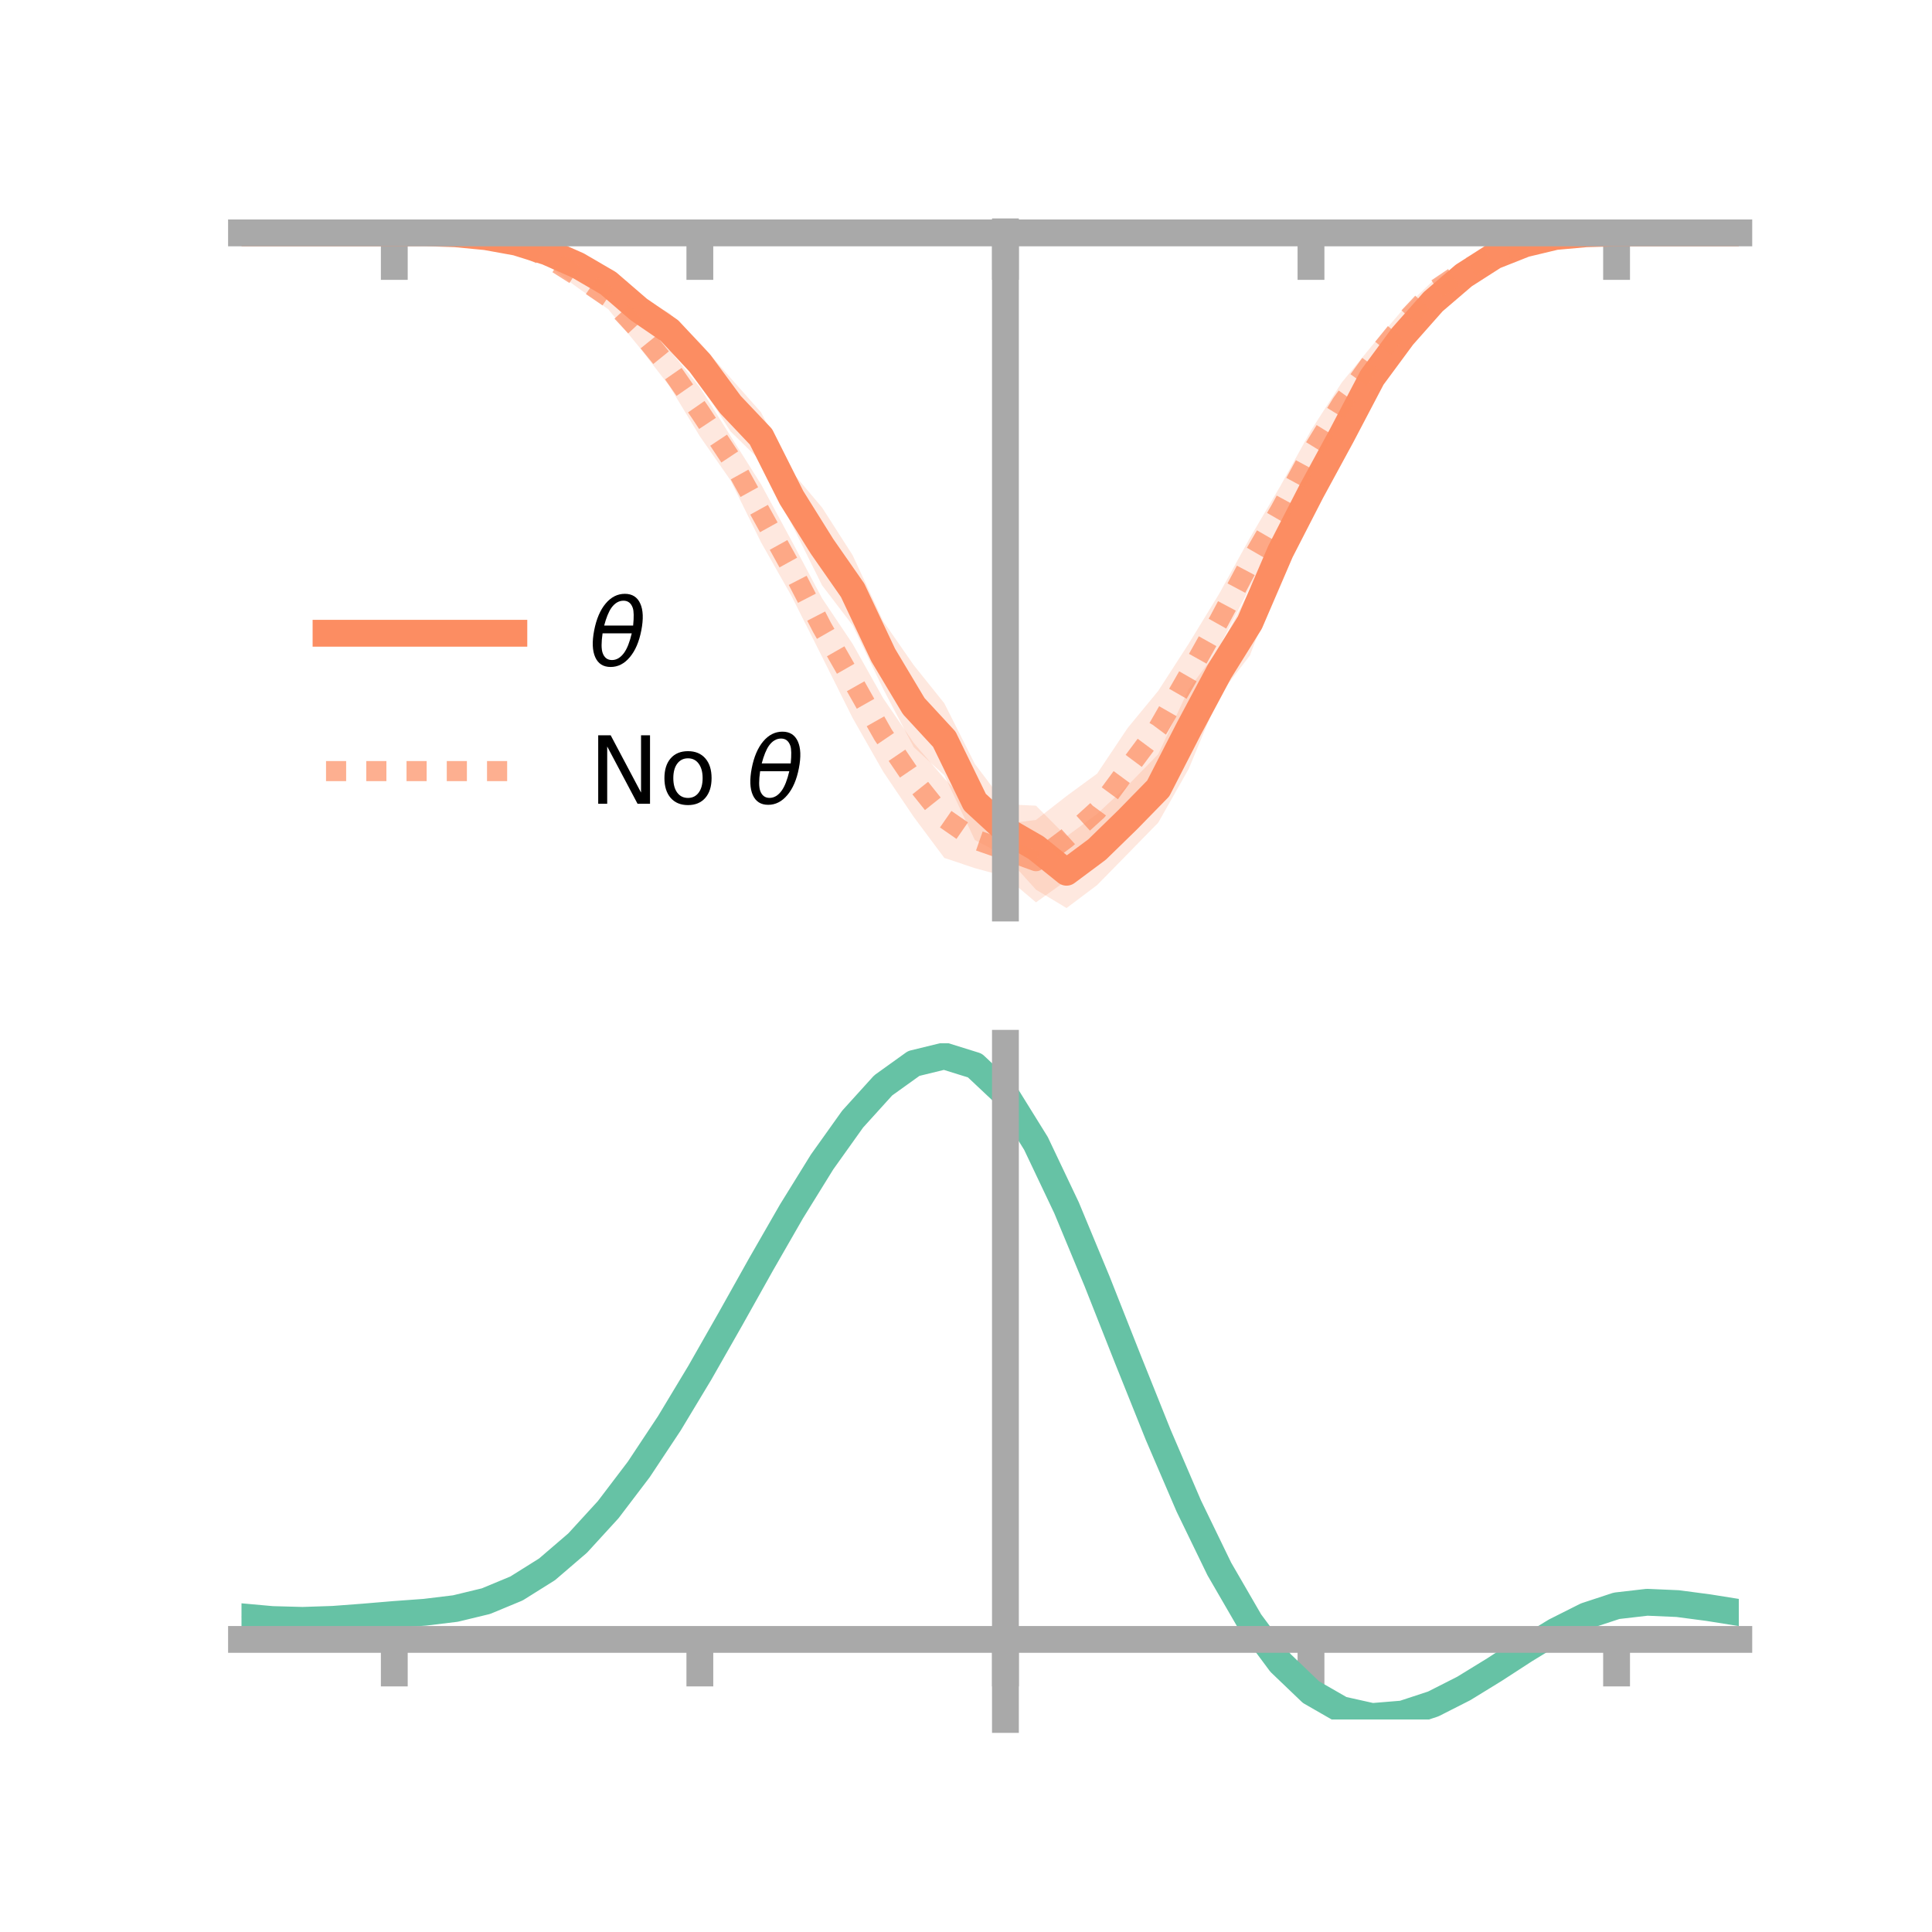 <?xml version="1.0" encoding="utf-8" standalone="no"?>
<!DOCTYPE svg PUBLIC "-//W3C//DTD SVG 1.1//EN"
  "http://www.w3.org/Graphics/SVG/1.1/DTD/svg11.dtd">
<!-- Created with matplotlib (https://matplotlib.org/) -->
<svg height="144pt" version="1.1" viewBox="0 0 144 144" width="144pt" xmlns="http://www.w3.org/2000/svg" xmlns:xlink="http://www.w3.org/1999/xlink">
 <defs>
  <style type="text/css">*{stroke-linecap:butt;stroke-linejoin:round;}</style>
 </defs>
 <g id="figure_1">
  <g id="patch_1">
   <path d="M 0 144 
L 144 144 
L 144 0 
L 0 0 
z
" style="fill:none;"/>
  </g>
  <g id="axes_1">
   <g id="patch_2">
    <path d="M 18 67.68 
L 129.6 67.68 
L 129.6 17.28 
L 18 17.28 
z
" style="fill:none;"/>
   </g>
   <g id="PolyCollection_1">
    <path clip-path="url(#p32e8352035)" d="M 18 17.359 
L 18 17.359 
L 20.278 17.359 
L 22.555 17.359 
L 24.833 17.359 
L 27.11 17.359 
L 29.388 17.359 
L 31.665 17.3 
L 33.943 17.28 
L 36.22 17.351 
L 38.498 17.533 
L 40.776 18.164 
L 43.053 19.088 
L 45.331 20.089 
L 47.608 22.079 
L 49.886 23.332 
L 52.163 25.551 
L 54.441 28.158 
L 56.718 30.728 
L 58.996 35.134 
L 61.273 37.829 
L 63.551 41.383 
L 65.829 46.299 
L 68.106 49.578 
L 70.384 52.419 
L 72.661 56.939 
L 74.939 59.95 
L 77.216 60.05 
L 79.494 62.343 
L 81.771 60.663 
L 84.049 58.549 
L 86.327 56.216 
L 88.604 51.352 
L 90.882 48.307 
L 93.159 43.945 
L 95.437 39.355 
L 97.714 35.054 
L 99.992 30.884 
L 102.269 26.962 
L 104.547 24.052 
L 106.824 21.595 
L 109.102 19.839 
L 111.38 18.534 
L 113.657 17.849 
L 115.935 17.469 
L 118.212 17.361 
L 120.49 17.358 
L 122.767 17.359 
L 125.045 17.359 
L 127.322 17.359 
L 129.6 17.359 
L 129.6 17.359 
L 129.6 17.359 
L 127.322 17.359 
L 125.045 17.359 
L 122.767 17.359 
L 120.49 17.362 
L 118.212 17.486 
L 115.935 17.786 
L 113.657 18.496 
L 111.38 19.615 
L 109.102 21.227 
L 106.824 23.373 
L 104.547 26.059 
L 102.269 29.32 
L 99.992 34.075 
L 97.714 38.291 
L 95.437 42.856 
L 93.159 48.858 
L 90.882 51.813 
L 88.604 57.297 
L 86.327 61.316 
L 84.049 63.647 
L 81.771 65.971 
L 79.494 67.68 
L 77.216 66.312 
L 74.939 63.788 
L 72.661 62.614 
L 70.384 57.781 
L 68.106 55.688 
L 65.829 51.35 
L 63.551 46.611 
L 61.273 43.628 
L 58.996 39.035 
L 56.718 34.382 
L 54.441 32.148 
L 52.163 28.571 
L 49.886 25.919 
L 47.608 24.051 
L 45.331 22.115 
L 43.053 20.461 
L 40.776 19.378 
L 38.498 18.576 
L 36.22 17.934 
L 33.943 17.563 
L 31.665 17.397 
L 29.388 17.359 
L 27.11 17.359 
L 24.833 17.359 
L 22.555 17.359 
L 20.278 17.359 
L 18 17.359 
z
" style="fill:#fc8d62;fill-opacity:0.2;"/>
   </g>
   <g id="PolyCollection_2">
    <path clip-path="url(#p32e8352035)" d="M 18 17.359 
L 18 17.359 
L 20.278 17.359 
L 22.555 17.359 
L 24.833 17.359 
L 27.11 17.359 
L 29.388 17.359 
L 31.665 17.309 
L 33.943 17.297 
L 36.22 17.373 
L 38.498 17.744 
L 40.776 18.53 
L 43.053 19.75 
L 45.331 21.241 
L 47.608 23.371 
L 49.886 26.067 
L 52.163 28.873 
L 54.441 32.484 
L 56.718 36.084 
L 58.996 40.301 
L 61.273 44.595 
L 63.551 47.992 
L 65.829 52.044 
L 68.106 55.376 
L 70.384 58.027 
L 72.661 60.425 
L 74.939 61.396 
L 77.216 61.113 
L 79.494 59.332 
L 81.771 57.663 
L 84.049 54.26 
L 86.327 51.494 
L 88.604 47.969 
L 90.882 44.236 
L 93.159 40.096 
L 95.437 36.215 
L 97.714 32.081 
L 99.992 28.53 
L 102.269 25.753 
L 104.547 23.088 
L 106.824 20.91 
L 109.102 19.584 
L 111.38 18.521 
L 113.657 17.799 
L 115.935 17.424 
L 118.212 17.338 
L 120.49 17.359 
L 122.767 17.359 
L 125.045 17.359 
L 127.322 17.359 
L 129.6 17.359 
L 129.6 17.359 
L 129.6 17.359 
L 127.322 17.359 
L 125.045 17.359 
L 122.767 17.359 
L 120.49 17.36 
L 118.212 17.465 
L 115.935 17.735 
L 113.657 18.46 
L 111.38 19.429 
L 109.102 20.766 
L 106.824 22.502 
L 104.547 25.179 
L 102.269 28.133 
L 99.992 31.652 
L 97.714 35.515 
L 95.437 39.777 
L 93.159 43.78 
L 90.882 48.22 
L 88.604 52.624 
L 86.327 57.027 
L 84.049 60.375 
L 81.771 63.163 
L 79.494 65.621 
L 77.216 67.257 
L 74.939 65.328 
L 72.661 64.707 
L 70.384 63.944 
L 68.106 60.891 
L 65.829 57.519 
L 63.551 53.516 
L 61.273 48.953 
L 58.996 44.428 
L 56.718 40.411 
L 54.441 35.786 
L 52.163 32.52 
L 49.886 28.765 
L 47.608 25.828 
L 45.331 23.046 
L 43.053 21.44 
L 40.776 19.765 
L 38.498 18.565 
L 36.22 17.91 
L 33.943 17.63 
L 31.665 17.426 
L 29.388 17.359 
L 27.11 17.359 
L 24.833 17.359 
L 22.555 17.359 
L 20.278 17.359 
L 18 17.359 
z
" style="fill:#fc8d62;fill-opacity:0.2;"/>
   </g>
   <g id="matplotlib.axis_1">
    <g id="xtick_1">
     <g id="line2d_1">
      <defs>
       <path d="M 0 0 
L 0 3.5 
" id="medf3c3830b" style="stroke:#a9a9a9;stroke-width:2;"/>
      </defs>
      <g>
       <use style="fill:#a9a9a9;stroke:#a9a9a9;stroke-width:2;" x="29.388" xlink:href="#medf3c3830b" y="17.359"/>
      </g>
     </g>
    </g>
    <g id="xtick_2">
     <g id="line2d_2">
      <g>
       <use style="fill:#a9a9a9;stroke:#a9a9a9;stroke-width:2;" x="52.163" xlink:href="#medf3c3830b" y="17.359"/>
      </g>
     </g>
    </g>
    <g id="xtick_3">
     <g id="line2d_3">
      <g>
       <use style="fill:#a9a9a9;stroke:#a9a9a9;stroke-width:2;" x="74.939" xlink:href="#medf3c3830b" y="17.359"/>
      </g>
     </g>
    </g>
    <g id="xtick_4">
     <g id="line2d_4">
      <g>
       <use style="fill:#a9a9a9;stroke:#a9a9a9;stroke-width:2;" x="97.714" xlink:href="#medf3c3830b" y="17.359"/>
      </g>
     </g>
    </g>
    <g id="xtick_5">
     <g id="line2d_5">
      <g>
       <use style="fill:#a9a9a9;stroke:#a9a9a9;stroke-width:2;" x="120.49" xlink:href="#medf3c3830b" y="17.359"/>
      </g>
     </g>
    </g>
   </g>
   <g id="matplotlib.axis_2"/>
   <g id="line2d_6">
    <path clip-path="url(#p32e8352035)" d="M 18 17.359 
L 20.278 17.359 
L 22.555 17.359 
L 24.833 17.359 
L 27.11 17.359 
L 29.388 17.359 
L 31.665 17.348 
L 33.943 17.422 
L 36.22 17.642 
L 38.498 18.054 
L 40.776 18.771 
L 43.053 19.775 
L 45.331 21.102 
L 47.608 23.065 
L 49.886 24.626 
L 52.163 27.061 
L 54.441 30.153 
L 56.718 32.555 
L 58.996 37.084 
L 61.273 40.729 
L 63.551 43.997 
L 65.829 48.825 
L 68.106 52.633 
L 70.384 55.1 
L 72.661 59.777 
L 74.939 61.869 
L 77.216 63.181 
L 79.494 65.012 
L 81.771 63.317 
L 84.049 61.098 
L 86.327 58.766 
L 88.604 54.325 
L 90.882 50.06 
L 93.159 46.401 
L 95.437 41.106 
L 97.714 36.672 
L 99.992 32.479 
L 102.269 28.141 
L 104.547 25.056 
L 106.824 22.484 
L 109.102 20.533 
L 111.38 19.075 
L 113.657 18.173 
L 115.935 17.628 
L 118.212 17.423 
L 120.49 17.36 
L 122.767 17.359 
L 125.045 17.359 
L 127.322 17.359 
L 129.6 17.359 
" style="fill:none;stroke:#fc8d62;stroke-linecap:square;stroke-width:2;"/>
   </g>
   <g id="line2d_7">
    <path clip-path="url(#p32e8352035)" d="M 18 17.359 
L 20.278 17.359 
L 22.555 17.359 
L 24.833 17.359 
L 27.11 17.359 
L 29.388 17.359 
L 31.665 17.368 
L 33.943 17.464 
L 36.22 17.641 
L 38.498 18.155 
L 40.776 19.148 
L 43.053 20.595 
L 45.331 22.144 
L 47.608 24.599 
L 49.886 27.416 
L 52.163 30.696 
L 54.441 34.135 
L 56.718 38.247 
L 58.996 42.364 
L 61.273 46.774 
L 63.551 50.754 
L 65.829 54.781 
L 68.106 58.133 
L 70.384 60.986 
L 72.661 62.566 
L 74.939 63.362 
L 77.216 64.185 
L 79.494 62.476 
L 81.771 60.413 
L 84.049 57.317 
L 86.327 54.261 
L 88.604 50.296 
L 90.882 46.228 
L 93.159 41.938 
L 95.437 37.996 
L 97.714 33.798 
L 99.992 30.091 
L 102.269 26.943 
L 104.547 24.133 
L 106.824 21.706 
L 109.102 20.175 
L 111.38 18.975 
L 113.657 18.129 
L 115.935 17.58 
L 118.212 17.401 
L 120.49 17.359 
L 122.767 17.359 
L 125.045 17.359 
L 127.322 17.359 
L 129.6 17.359 
" style="fill:none;stroke:#fc8d62;stroke-dasharray:1.5,1.5;stroke-dashoffset:0;stroke-opacity:0.7;stroke-width:1.5;"/>
   </g>
   <g id="patch_3">
    <path d="M 74.939 67.68 
L 74.939 17.28 
" style="fill:none;stroke:#a9a9a9;stroke-linecap:square;stroke-linejoin:miter;stroke-width:2;"/>
   </g>
   <g id="patch_4">
    <path d="M 129.6 67.68 
L 129.6 17.28 
" style="fill:none;"/>
   </g>
   <g id="patch_5">
    <path d="M 18 17.359 
L 129.6 17.359 
" style="fill:none;stroke:#a9a9a9;stroke-linecap:square;stroke-linejoin:miter;stroke-width:2;"/>
   </g>
   <g id="patch_6">
    <path d="M 18 17.28 
L 129.6 17.28 
" style="fill:none;"/>
   </g>
   <g id="legend_1">
    <g id="line2d_8">
     <path d="M 24.3 47.2 
L 38.3 47.2 
" style="fill:none;stroke:#fc8d62;stroke-linecap:square;stroke-width:2;"/>
    </g>
    <g id="line2d_9"/>
    <g id="text_1">
     <!-- $\theta$ -->
     <g transform="translate(43.9 49.65)scale(0.07 -0.07)">
      <defs>
       <path d="M 45.516 34.672 
L 14.453 34.672 
Q 12.359 20.062 14.5 13.875 
Q 17.188 6.25 24.469 6.25 
Q 31.781 6.25 37.359 13.922 
Q 42.234 20.656 45.516 34.672 
z
M 47.016 42.969 
Q 48.344 56.844 46.625 61.719 
Q 43.953 69.438 36.766 69.438 
Q 29.297 69.438 23.828 61.812 
Q 19.531 55.672 16.156 42.969 
z
M 38.188 76.766 
Q 49.906 76.766 54.594 66.406 
Q 59.281 56.109 55.719 37.844 
Q 52.203 19.625 43.453 9.281 
Q 34.766 -1.125 23.047 -1.125 
Q 11.281 -1.125 6.641 9.281 
Q 2 19.625 5.516 37.844 
Q 9.078 56.109 17.719 66.406 
Q 26.422 76.766 38.188 76.766 
z
" id="DejaVuSans-Oblique-952"/>
      </defs>
      <use transform="translate(0 0.234)" xlink:href="#DejaVuSans-Oblique-952"/>
     </g>
    </g>
    <g id="line2d_10">
     <path d="M 24.3 57.474 
L 38.3 57.474 
" style="fill:none;stroke:#fc8d62;stroke-dasharray:1.5,1.5;stroke-dashoffset:0;stroke-opacity:0.7;stroke-width:1.5;"/>
    </g>
    <g id="line2d_11"/>
    <g id="text_2">
     <!-- No $\theta$ -->
     <g transform="translate(43.9 59.924)scale(0.07 -0.07)">
      <defs>
       <path d="M 9.812 72.906 
L 23.094 72.906 
L 55.422 11.922 
L 55.422 72.906 
L 64.984 72.906 
L 64.984 0 
L 51.703 0 
L 19.391 60.984 
L 19.391 0 
L 9.812 0 
z
" id="DejaVuSans-78"/>
       <path d="M 30.609 48.391 
Q 23.391 48.391 19.188 42.75 
Q 14.984 37.109 14.984 27.297 
Q 14.984 17.484 19.156 11.844 
Q 23.344 6.203 30.609 6.203 
Q 37.797 6.203 41.984 11.859 
Q 46.188 17.531 46.188 27.297 
Q 46.188 37.016 41.984 42.703 
Q 37.797 48.391 30.609 48.391 
z
M 30.609 56 
Q 42.328 56 49.016 48.375 
Q 55.719 40.766 55.719 27.297 
Q 55.719 13.875 49.016 6.219 
Q 42.328 -1.422 30.609 -1.422 
Q 18.844 -1.422 12.172 6.219 
Q 5.516 13.875 5.516 27.297 
Q 5.516 40.766 12.172 48.375 
Q 18.844 56 30.609 56 
z
" id="DejaVuSans-111"/>
       <path id="DejaVuSans-32"/>
      </defs>
      <use transform="translate(0 0.234)" xlink:href="#DejaVuSans-78"/>
      <use transform="translate(74.805 0.234)" xlink:href="#DejaVuSans-111"/>
      <use transform="translate(135.986 0.234)" xlink:href="#DejaVuSans-32"/>
      <use transform="translate(167.773 0.234)" xlink:href="#DejaVuSans-Oblique-952"/>
     </g>
    </g>
   </g>
  </g>
  <g id="axes_2">
   <g id="patch_7">
    <path d="M 18 128.16 
L 129.6 128.16 
L 129.6 77.76 
L 18 77.76 
z
" style="fill:none;"/>
   </g>
   <g id="PolyCollection_3">
    <path clip-path="url(#pebb8b23e9c)" d="M 18 120.545 
L 18 120.465 
L 20.278 120.681 
L 22.555 120.743 
L 24.833 120.661 
L 27.11 120.481 
L 29.388 120.281 
L 31.665 120.11 
L 33.943 119.827 
L 36.22 119.272 
L 38.498 118.316 
L 40.776 116.866 
L 43.053 114.873 
L 45.331 112.326 
L 47.608 109.26 
L 49.886 105.741 
L 52.163 101.871 
L 54.441 97.779 
L 56.718 93.62 
L 58.996 89.567 
L 61.273 85.811 
L 63.551 82.551 
L 65.829 79.988 
L 68.106 78.325 
L 70.384 77.76 
L 72.661 78.481 
L 74.939 80.657 
L 77.216 84.378 
L 79.494 89.244 
L 81.771 94.81 
L 84.049 100.658 
L 86.327 106.425 
L 88.604 111.81 
L 90.882 116.58 
L 93.159 120.569 
L 95.437 123.68 
L 97.714 125.883 
L 99.992 127.203 
L 102.269 127.718 
L 104.547 127.539 
L 106.824 126.806 
L 109.102 125.671 
L 111.38 124.297 
L 113.657 122.847 
L 115.935 121.48 
L 118.212 120.349 
L 120.49 119.604 
L 122.767 119.343 
L 125.045 119.448 
L 127.322 119.758 
L 129.6 120.133 
L 129.6 120.239 
L 129.6 120.239 
L 127.322 119.889 
L 125.045 119.599 
L 122.767 119.504 
L 120.49 119.77 
L 118.212 120.525 
L 115.935 121.684 
L 113.657 123.097 
L 111.38 124.601 
L 109.102 126.026 
L 106.824 127.202 
L 104.547 127.964 
L 102.269 128.16 
L 99.992 127.659 
L 97.714 126.361 
L 95.437 124.206 
L 93.159 121.176 
L 90.882 117.305 
L 88.604 112.684 
L 86.327 107.466 
L 84.049 101.876 
L 81.771 96.202 
L 79.494 90.798 
L 77.216 86.071 
L 74.939 82.458 
L 72.661 80.35 
L 70.384 79.655 
L 68.106 80.203 
L 65.829 81.807 
L 63.551 84.273 
L 61.273 87.403 
L 58.996 91.002 
L 56.718 94.878 
L 54.441 98.849 
L 52.163 102.752 
L 49.886 106.44 
L 47.608 109.793 
L 45.331 112.717 
L 43.053 115.151 
L 40.776 117.068 
L 38.498 118.474 
L 36.22 119.41 
L 33.943 119.954 
L 31.665 120.227 
L 29.388 120.387 
L 27.11 120.571 
L 24.833 120.733 
L 22.555 120.802 
L 20.278 120.741 
L 18 120.545 
z
" style="fill:#66c2a5;fill-opacity:0.2;"/>
   </g>
   <g id="matplotlib.axis_3">
    <g id="xtick_6">
     <g id="line2d_12">
      <g>
       <use style="fill:#a9a9a9;stroke:#a9a9a9;stroke-width:2;" x="29.388" xlink:href="#medf3c3830b" y="122.193"/>
      </g>
     </g>
    </g>
    <g id="xtick_7">
     <g id="line2d_13">
      <g>
       <use style="fill:#a9a9a9;stroke:#a9a9a9;stroke-width:2;" x="52.163" xlink:href="#medf3c3830b" y="122.193"/>
      </g>
     </g>
    </g>
    <g id="xtick_8">
     <g id="line2d_14">
      <g>
       <use style="fill:#a9a9a9;stroke:#a9a9a9;stroke-width:2;" x="74.939" xlink:href="#medf3c3830b" y="122.193"/>
      </g>
     </g>
    </g>
    <g id="xtick_9">
     <g id="line2d_15">
      <g>
       <use style="fill:#a9a9a9;stroke:#a9a9a9;stroke-width:2;" x="97.714" xlink:href="#medf3c3830b" y="122.193"/>
      </g>
     </g>
    </g>
    <g id="xtick_10">
     <g id="line2d_16">
      <g>
       <use style="fill:#a9a9a9;stroke:#a9a9a9;stroke-width:2;" x="120.49" xlink:href="#medf3c3830b" y="122.193"/>
      </g>
     </g>
    </g>
   </g>
   <g id="matplotlib.axis_4"/>
   <g id="line2d_17">
    <path clip-path="url(#pebb8b23e9c)" d="M 18 120.505 
L 20.278 120.711 
L 22.555 120.773 
L 24.833 120.697 
L 27.11 120.526 
L 29.388 120.334 
L 31.665 120.168 
L 33.943 119.891 
L 36.22 119.341 
L 38.498 118.395 
L 40.776 116.967 
L 43.053 115.012 
L 45.331 112.522 
L 47.608 109.526 
L 49.886 106.091 
L 52.163 102.312 
L 54.441 98.314 
L 56.718 94.249 
L 58.996 90.285 
L 61.273 86.607 
L 63.551 83.412 
L 65.829 80.897 
L 68.106 79.264 
L 70.384 78.707 
L 72.661 79.416 
L 74.939 81.557 
L 77.216 85.225 
L 79.494 90.021 
L 81.771 95.506 
L 84.049 101.267 
L 86.327 106.946 
L 88.604 112.247 
L 90.882 116.943 
L 93.159 120.873 
L 95.437 123.943 
L 97.714 126.122 
L 99.992 127.431 
L 102.269 127.939 
L 104.547 127.752 
L 106.824 127.004 
L 109.102 125.848 
L 111.38 124.449 
L 113.657 122.972 
L 115.935 121.582 
L 118.212 120.437 
L 120.49 119.687 
L 122.767 119.424 
L 125.045 119.523 
L 127.322 119.823 
L 129.6 120.186 
" style="fill:none;stroke:#66c2a5;stroke-linecap:square;stroke-width:2;"/>
   </g>
   <g id="patch_8">
    <path d="M 74.939 128.16 
L 74.939 77.76 
" style="fill:none;stroke:#a9a9a9;stroke-linecap:square;stroke-linejoin:miter;stroke-width:2;"/>
   </g>
   <g id="patch_9">
    <path d="M 129.6 128.16 
L 129.6 77.76 
" style="fill:none;"/>
   </g>
   <g id="patch_10">
    <path d="M 18 122.193 
L 129.6 122.193 
" style="fill:none;stroke:#a9a9a9;stroke-linecap:square;stroke-linejoin:miter;stroke-width:2;"/>
   </g>
   <g id="patch_11">
    <path d="M 18 77.76 
L 129.6 77.76 
" style="fill:none;"/>
   </g>
  </g>
 </g>
 <defs>
  <clipPath id="p32e8352035">
   <rect height="50.4" width="111.6" x="18" y="17.28"/>
  </clipPath>
  <clipPath id="pebb8b23e9c">
   <rect height="50.4" width="111.6" x="18" y="77.76"/>
  </clipPath>
 </defs>
</svg>

